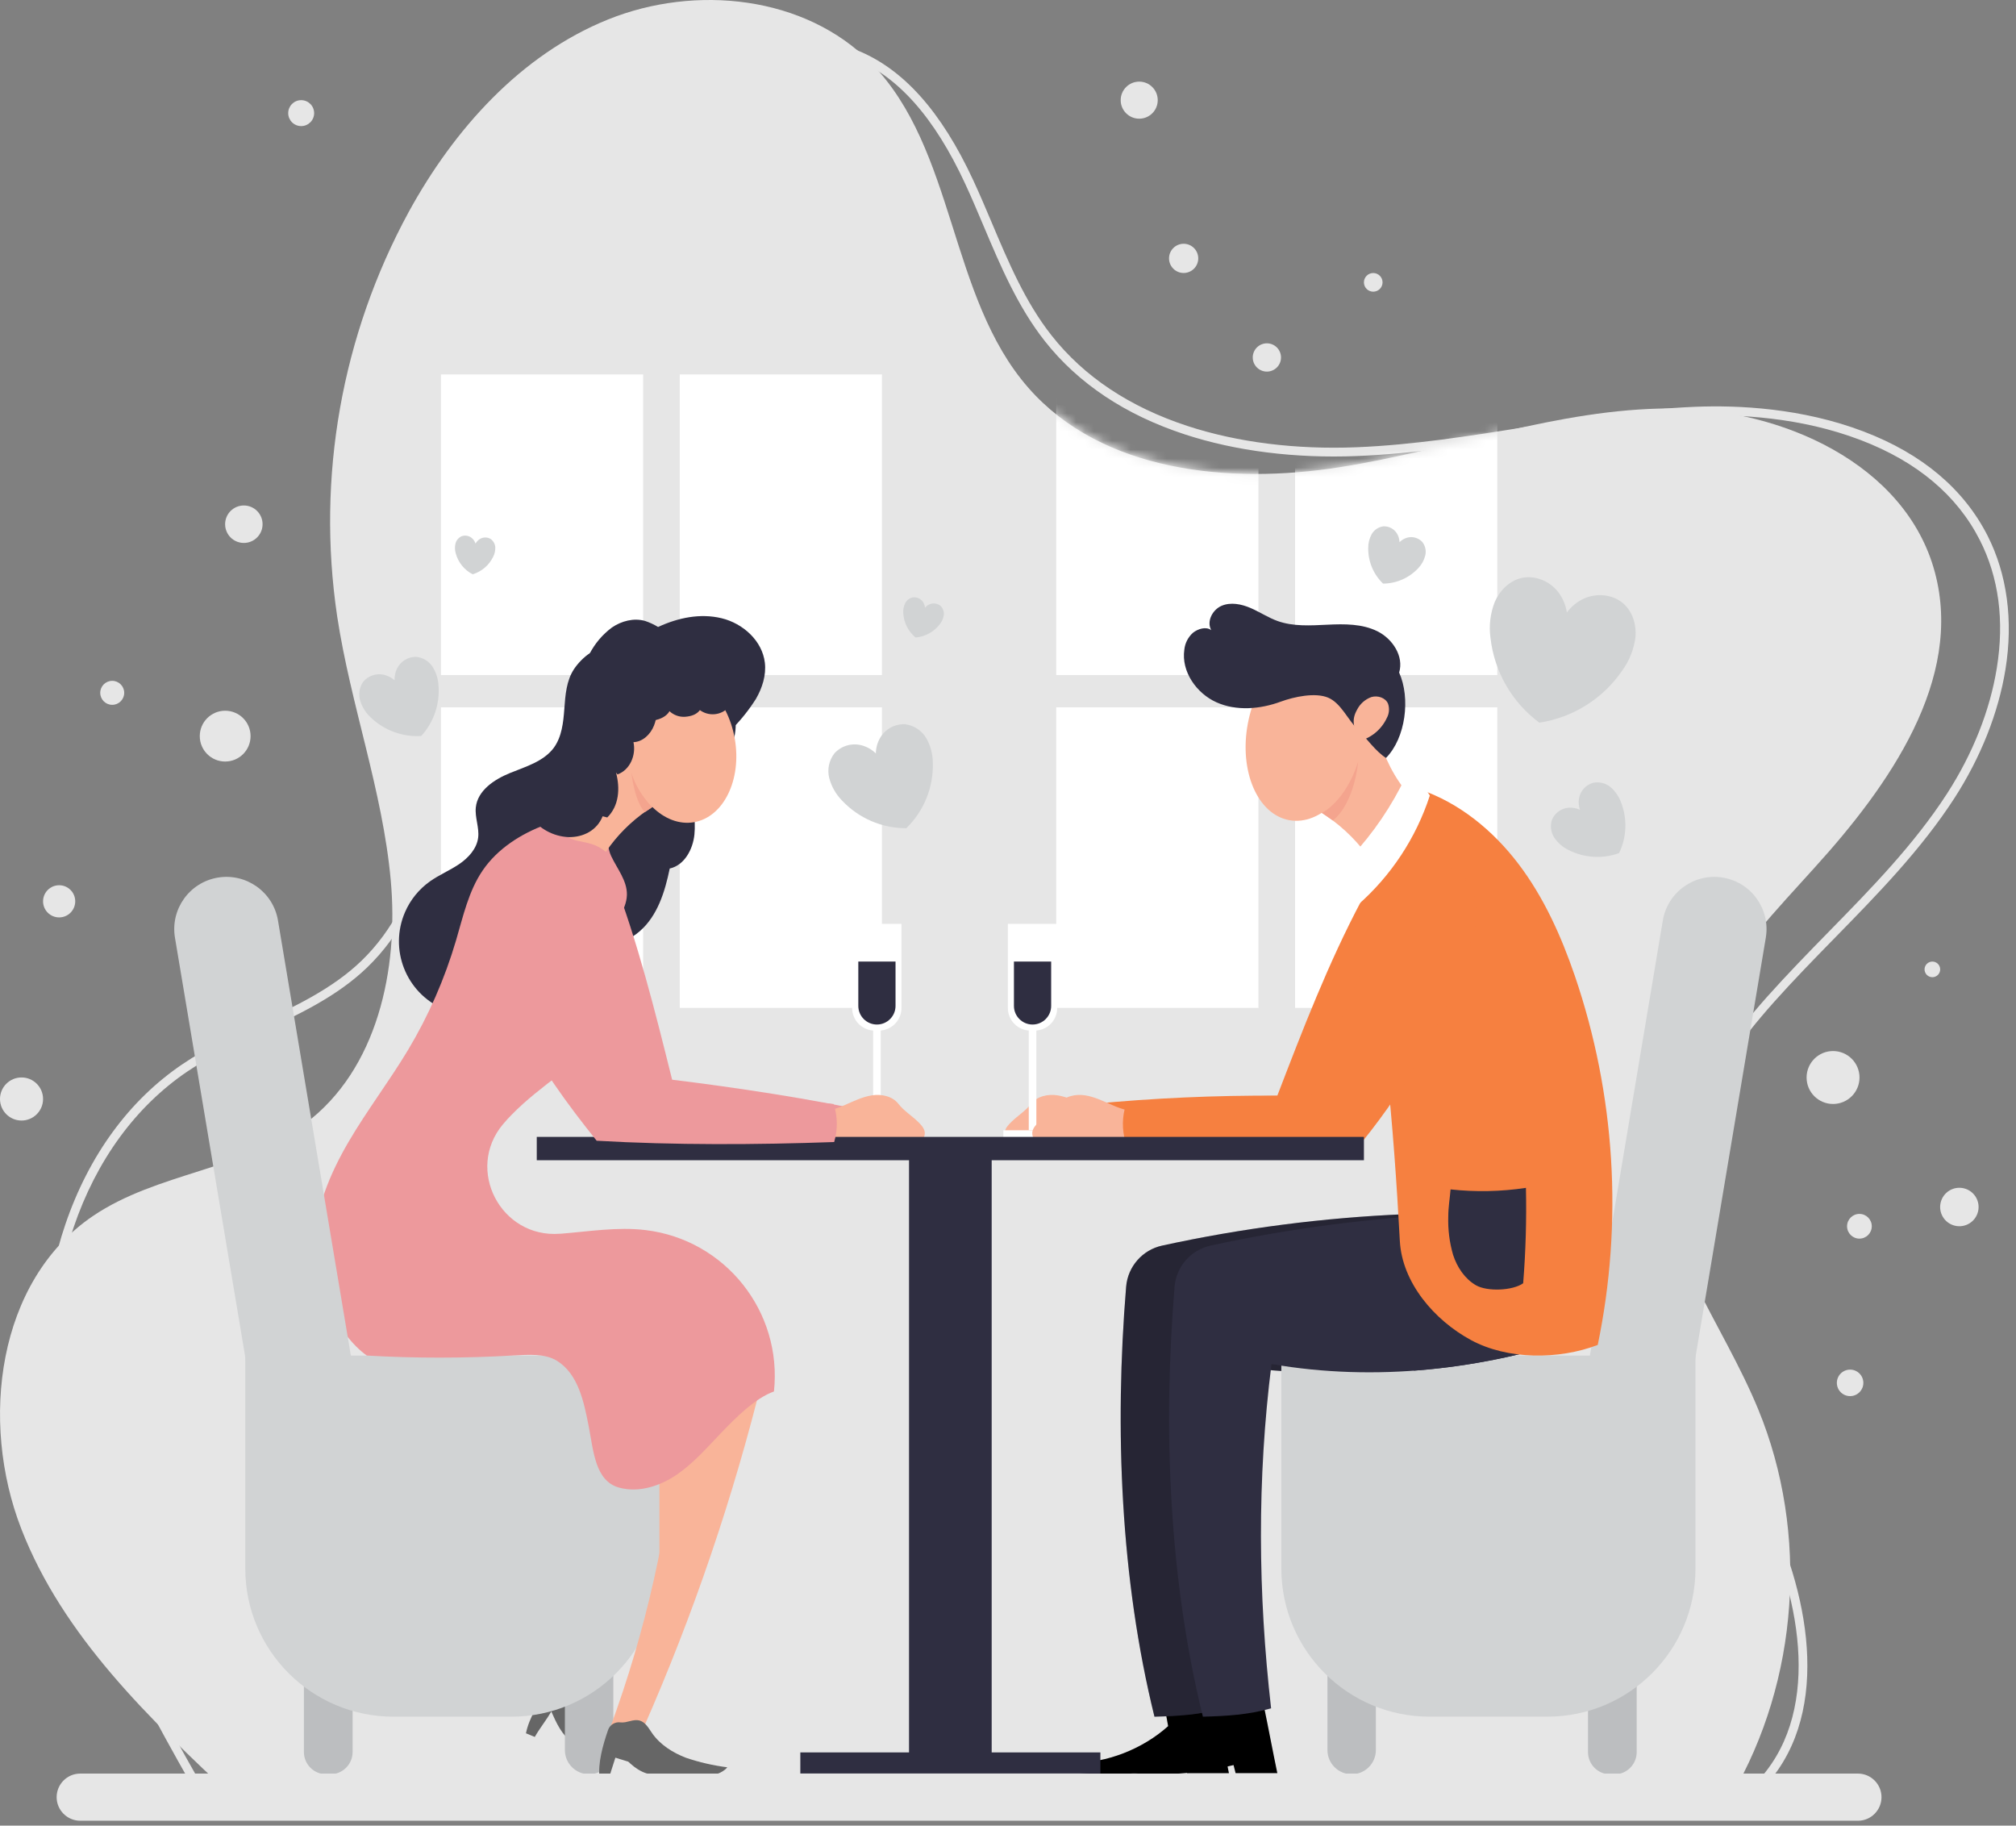 <svg width="222" height="201" viewBox="0 0 222 201" fill="none" xmlns="http://www.w3.org/2000/svg">
<rect x="0" y="0" width="222" height="201" fill="#808080" stroke="none"/>
<path d="M22.208 198.501C15.263 186.247 7.39 172.332 5.242 157.315C4.158 149.714 4.847 141.731 7.187 134.835C9.77 127.228 14.233 121.11 20.131 117.14C22.741 115.378 25.645 114.012 28.461 112.691C32.462 110.813 36.6 108.871 39.796 105.792C46.925 98.908 47.917 88.293 48.879 78.027C48.974 77.004 49.072 75.944 49.185 74.918C50.815 58.589 55.068 42.634 61.786 27.663C64.515 21.576 68.084 14.704 73.865 9.873C80.035 4.717 88.074 3.01 94.348 5.52C99.458 7.566 103.652 12.259 107.172 19.842C107.889 21.392 108.569 22.994 109.225 24.547C111.038 28.836 112.901 33.275 115.811 36.951C119.374 41.473 124.411 44.822 130.783 46.908C136.27 48.703 142.703 49.512 149.391 49.242C155.628 48.991 161.918 47.989 167.999 47.021C174.08 46.053 180.415 45.042 186.686 44.788C191.395 44.598 198.441 44.917 205.251 47.521C211.669 49.971 216.253 53.838 218.878 58.997C221.022 63.23 221.709 68.31 220.842 73.686C220.067 78.475 218.121 83.382 215.217 87.88C211.541 93.559 206.74 98.467 202.093 103.216C199.832 105.526 197.498 107.915 195.322 110.357C191.551 114.597 188.736 118.604 186.714 122.611C184.3 127.387 183.102 132.108 183.151 136.633C183.24 144.77 187.265 152.257 191.162 159.472C192.363 161.699 193.613 164.003 194.713 166.291C199.443 176.067 201.713 189.301 193.904 197.126L193.221 196.442C200.671 188.977 198.429 176.189 193.834 166.726C192.737 164.456 191.499 162.161 190.301 159.943C186.352 152.612 182.266 145.03 182.174 136.66C182.125 131.976 183.356 127.108 185.85 122.194C187.912 118.117 190.773 114.042 194.599 109.741C196.79 107.29 199.133 104.882 201.404 102.563C206.017 97.852 210.787 92.977 214.405 87.377C217.239 82.993 219.135 78.214 219.886 73.558C220.734 68.31 220.103 63.568 218.017 59.465C215.505 54.527 211.094 50.82 204.905 48.455C198.251 45.909 191.346 45.597 186.726 45.784C180.495 46.035 174.212 47.037 168.137 48.005C162.062 48.973 155.723 49.956 149.431 50.21C142.626 50.486 136.077 49.662 130.483 47.83C123.927 45.686 118.734 42.224 115.052 37.552C112.077 33.775 110.174 29.28 108.333 24.927C107.681 23.395 107.007 21.784 106.293 20.249C102.886 12.896 98.861 8.372 93.99 6.42C88.04 4.04 80.385 5.688 74.484 10.617C68.856 15.323 65.352 22.075 62.665 28.061C55.986 42.941 51.753 58.797 50.129 75.025C50.025 76.051 49.927 77.108 49.823 78.129C48.845 88.572 47.834 99.368 40.448 106.5C37.149 109.689 32.937 111.668 28.862 113.58C26.083 114.885 23.21 116.233 20.661 117.954C14.954 121.805 10.606 127.758 8.1 135.156C5.806 141.911 5.132 149.736 6.198 157.189C8.318 172.029 16.142 185.846 23.047 198.038L22.208 198.501Z" fill="#E6E6E6"/>
<path d="M25.77 197.956C16.497 189.268 6.936 180.163 2.341 168.316C-2.255 156.469 -0.303 141.05 10.205 133.903C17.278 129.093 26.772 128.818 33.622 123.692C41.548 117.764 43.925 106.748 43.027 96.893C42.13 87.037 38.604 77.608 37.124 67.823C34.854 52.533 37.62 36.918 45.007 23.337C49.991 14.235 57.34 6.022 66.963 2.143C76.585 -1.735 88.659 -0.473 95.926 6.935C105.285 16.478 104.439 32.65 113.25 42.705C121.368 51.969 135.369 53.35 147.537 51.439C159.705 49.527 171.534 45.005 183.855 44.969C196.177 44.932 209.877 51.096 213.066 63.007C216.237 74.829 208.036 86.486 199.804 95.545C191.572 104.604 182.204 114.6 182.486 126.836C182.719 137.074 189.734 145.719 193.625 155.195C199.213 168.803 198.085 184.988 190.666 197.692L25.77 197.956Z" fill="#E6E6E6"/>
<mask id="mask0_1_4471" style="mask-type:luminance" maskUnits="userSpaceOnUse" x="0" y="0" width="214" height="198">
<path d="M25.77 197.956C16.497 189.268 6.936 180.163 2.341 168.316C-2.255 156.469 -0.303 141.05 10.205 133.903C17.278 129.093 26.772 128.818 33.622 123.692C41.548 117.764 43.925 106.748 43.027 96.893C42.13 87.037 38.604 77.608 37.124 67.823C34.854 52.533 37.62 36.918 45.007 23.337C49.991 14.235 57.34 6.022 66.963 2.143C76.585 -1.735 88.659 -0.473 95.926 6.935C105.285 16.478 104.439 32.65 113.25 42.705C121.368 51.969 135.369 53.35 147.537 51.439C159.705 49.527 171.534 45.005 183.855 44.969C196.177 44.932 209.877 51.096 213.066 63.007C216.237 74.829 208.036 86.486 199.804 95.545C191.572 104.604 182.204 114.6 182.486 126.836C182.719 137.074 189.734 145.719 193.625 155.195C199.213 168.803 198.085 184.988 190.666 197.692L25.77 197.956Z" fill="white"/>
</mask>
<g mask="url(#mask0_1_4471)">
<path d="M70.823 77.874H48.557V110.97H70.823V77.874Z" fill="white"/>
<path d="M97.12 77.874H74.855V110.97H97.12V77.874Z" fill="white"/>
<path d="M70.823 41.225H48.557V74.32H70.823V41.225Z" fill="white"/>
<path d="M97.12 41.225H74.855V74.32H97.12V41.225Z" fill="white"/>
<path d="M138.579 77.874H116.313V110.97H138.579V77.874Z" fill="white"/>
<path d="M164.88 77.874H142.614V110.97H164.88V77.874Z" fill="white"/>
<path d="M138.579 41.225H116.313V74.32H138.579V41.225Z" fill="white"/>
<path d="M164.88 41.225H142.614V74.32H164.88V41.225Z" fill="white"/>
</g>
<path d="M128.258 187.953L128.635 190.049C125.854 192.552 121.825 194.163 118.084 194.083C117.855 194.114 117.916 194.763 118.069 194.935C118.247 195.088 118.473 195.171 118.709 195.168C122.661 195.572 126.653 195.287 130.507 194.335C130.605 194.699 130.633 194.861 130.731 195.226H135.326C134.814 192.775 134.358 190.306 133.846 187.852C131.705 187.181 130.381 187.23 128.258 187.953Z" fill="black"/>
<path opacity="0.2" d="M128.258 187.953L128.635 190.049C125.854 192.552 121.825 194.163 118.084 194.083C117.855 194.114 117.916 194.763 118.069 194.935C118.247 195.088 118.473 195.171 118.709 195.168C122.661 195.572 126.653 195.287 130.507 194.335C130.605 194.699 130.633 194.861 130.731 195.226H135.326C134.814 192.775 134.358 190.306 133.846 187.852C131.705 187.181 130.381 187.23 128.258 187.953Z" fill="black"/>
<path d="M154.73 133.683C145.727 134.063 136.775 135.221 127.97 137.141C125.798 137.616 124.193 139.451 124.009 141.666C122.719 157.324 123.396 173.876 127.128 189.007C129.769 188.937 132.097 188.805 134.64 188.088C133.191 175.426 133.108 162.829 134.682 150.183C146.159 152.162 157.904 150.811 168.942 147.098C168.329 143.232 166.926 139.415 164.022 136.792C161.118 134.17 158.639 133.517 154.73 133.683Z" fill="#2F2E41"/>
<path opacity="0.2" d="M154.73 133.683C145.727 134.063 136.775 135.221 127.97 137.141C125.798 137.616 124.193 139.451 124.009 141.666C122.719 157.324 123.396 173.876 127.128 189.007C129.769 188.937 132.097 188.805 134.64 188.088C133.191 175.426 133.108 162.829 134.682 150.183C146.159 152.162 157.904 150.811 168.942 147.098C168.329 143.232 166.926 139.415 164.022 136.792C161.118 134.17 158.639 133.517 154.73 133.683Z" fill="black"/>
<path d="M121.173 192.941H88.132V195.26H121.173V192.941Z" fill="#2F2E41"/>
<path d="M109.203 126.459H100.101V194.102H109.203V126.459Z" fill="#2F2E41"/>
<path d="M81.803 150.388C76.993 163.182 71.077 175.534 64.123 187.301C62.993 187.04 61.586 187.117 60.447 186.857C65.609 176.762 69.42 166.031 71.782 154.941C74.355 152.732 78.522 151.237 81.803 150.388Z" fill="#F9B499"/>
<path d="M60.358 186.02C60.71 185.542 61.347 185.377 61.89 185.619C62.052 185.686 62.221 185.732 62.395 185.75C62.931 185.812 63.517 185.75 63.976 186.029C64.543 186.382 64.69 187.12 64.895 187.754C65.382 189.237 66.454 190.468 67.695 191.412C68.97 192.313 70.33 193.085 71.757 193.713C71.065 194.203 69.879 194.178 69.071 193.924L65.088 192.699C64.356 192.512 63.657 192.215 63.014 191.819C61.874 191.035 61.265 189.699 60.707 188.431C60.193 189.35 59.405 190.315 58.891 191.237C58.603 191.118 58.204 190.958 57.919 190.836C58.241 189.191 59.301 187.5 60.358 186.02Z" fill="#666666"/>
<path d="M148.842 195.346C147.372 195.346 146.177 194.151 146.177 192.68V182.368H151.51V192.68C151.51 194.154 150.316 195.346 148.842 195.346Z" fill="#BCBEC0"/>
<path d="M174.892 182.368H180.231V192.907C180.231 194.261 179.135 195.358 177.78 195.358H177.321C175.967 195.358 174.87 194.261 174.87 192.907V182.368H174.892Z" fill="#BCBEC0"/>
<path d="M141.101 149.249H186.704V172.691C186.704 181.701 179.401 189.004 170.391 189.004H157.414C148.404 189.004 141.101 181.701 141.101 172.691V149.249Z" fill="#D1D3D4"/>
<path d="M174.205 154.472L185.54 156.371L194.449 103.243C194.973 100.112 192.859 97.147 189.728 96.623C186.597 96.102 183.635 98.213 183.108 101.344L174.205 154.472Z" fill="#D1D3D4"/>
<path d="M64.873 195.346C66.344 195.346 67.536 194.151 67.539 192.68V182.368H62.205V192.68C62.205 194.154 63.4 195.346 64.873 195.346Z" fill="#BCBEC0"/>
<path d="M36.377 195.346H35.917C34.563 195.346 33.466 194.249 33.466 192.895V182.356H38.828V192.895C38.828 194.249 37.731 195.346 36.377 195.346Z" fill="#BCBEC0"/>
<path d="M56.302 189.007H43.325C34.315 189.007 27.011 181.704 27.011 172.694V149.251H72.615V172.694C72.615 181.704 65.312 189.007 56.302 189.007Z" fill="#D1D3D4"/>
<path d="M78.828 80.463C77.229 82.246 76.325 84.543 76.276 86.939C76.251 88.59 76.635 90.239 76.469 91.881C76.304 93.523 75.36 95.272 73.749 95.624C73.225 98.176 72.407 100.832 70.44 102.536C68.473 104.239 65.403 104.864 63.207 103.455C59.224 100.924 57.059 96.353 57.984 91.734C58.909 87.114 62.413 83.303 66.583 81.106C70.229 79.185 75.078 78.701 78.828 80.463Z" fill="#2F2E41"/>
<path d="M62.101 91.939C63.238 91.47 64.859 92.288 65.606 93.082C66.498 94.001 67.003 95.226 67.46 96.451C70.241 103.73 72.131 111.316 74.015 118.877C80.777 119.701 89.756 121.039 96.401 122.553C96.683 123.953 96.526 125.408 95.95 126.716C87.4 125.987 78.454 124.918 70.008 123.383C64.604 114.652 59.571 104.594 60.937 94.019C61.02 93.385 61.149 92.705 61.617 92.267C61.755 92.129 61.921 92.016 62.101 91.939Z" fill="#ED999C"/>
<path d="M84.036 151.488C80.779 164.765 76.371 177.73 70.863 190.242C69.711 190.116 68.323 190.361 67.186 190.242C71.102 179.605 73.605 168.5 74.625 157.21C76.929 154.701 80.874 152.725 84.036 151.488Z" fill="#F9B499"/>
<path d="M48.805 111.083C44.7 109.297 42.819 104.521 44.605 100.416C45.193 99.061 46.143 97.894 47.347 97.04C48.361 96.32 49.525 95.842 50.551 95.146C51.578 94.451 52.506 93.443 52.656 92.211C52.788 91.106 52.279 90.003 52.396 88.897C52.589 87.031 54.43 85.812 56.167 85.107C57.904 84.402 59.843 83.845 60.971 82.35C61.871 81.124 62.034 79.544 62.144 78.036C62.254 76.529 62.371 74.945 63.201 73.683C64.031 72.421 65.924 70.776 67.183 71.615C67.695 70.785 68.565 70.237 69.536 70.129C70.492 70.028 71.825 70.163 72.48 70.868C73.565 70.362 74.821 70.362 75.905 70.868C76.971 71.376 77.535 72.207 77.814 73.355C79.3 72.494 81.202 73.003 82.063 74.489C82.924 75.975 82.415 77.877 80.93 78.738C81.319 81.045 80.396 83.376 78.534 84.791C75.976 86.63 72.689 87.181 69.827 88.486C67.242 89.666 65.406 92.07 64.169 94.629C62.931 97.187 62.187 99.95 61.105 102.594C60.024 105.238 58.575 107.802 56.274 109.477C53.973 111.153 51.418 112.216 48.805 111.083Z" fill="#2F2E41"/>
<path d="M40.396 149.248C37.106 146.917 34.477 141.148 34.6 137.117C34.722 133.085 36.334 129.231 38.368 125.745C40.402 122.259 42.868 119.048 44.942 115.586C47.203 111.809 48.974 107.759 50.218 103.537C50.999 100.893 51.596 98.121 53.147 95.842C54.788 93.434 57.374 91.795 60.107 90.787C62.84 89.779 65.75 89.347 68.633 88.921C68.535 89.019 68.13 89.454 68.02 89.549C66.92 90.652 66.635 92.833 67.297 94.243C67.959 95.652 69.071 96.963 69.034 98.531C68.994 100.256 67.533 101.665 67.322 103.381C67.015 105.752 69.16 107.897 68.948 110.277C68.817 111.729 67.824 112.952 66.788 113.981C63.569 117.185 59.531 119.48 56.351 122.724C56.017 123.061 55.695 123.417 55.386 123.784C51.201 128.778 55.156 136.345 61.654 135.833H61.746C64.858 135.588 67.983 135.061 71.084 135.432C79.864 136.489 86.165 144.405 85.228 153.2C83.114 153.96 80.982 156.129 79.425 157.747C77.869 159.364 76.408 161.064 74.561 162.336C72.713 163.607 70.367 164.379 68.201 163.794C65.532 163.077 65.361 159.778 64.831 157.054C64.301 154.331 63.676 151.279 61.332 149.824C59.984 148.988 58.143 149.163 56.559 149.236C51.177 149.552 45.779 149.555 40.396 149.248Z" fill="#ED999C"/>
<path d="M64.91 72.007C65.502 70.859 66.344 69.863 67.38 69.091C68.44 68.365 69.806 68.01 71.041 68.368C71.54 68.536 72.018 68.757 72.468 69.03C74.668 68.013 77.106 67.498 79.462 68.068C81.818 68.638 83.947 70.552 84.226 72.969C84.385 74.351 83.941 75.745 83.24 76.952C82.501 78.122 81.638 79.21 80.666 80.196C80.13 80.781 79.885 81.247 79.107 81.403C78.32 81.526 77.517 81.51 76.733 81.36C74.074 80.959 71.421 80.117 69.297 78.462C67.174 76.808 63.596 74.354 64.91 72.007Z" fill="#2F2E41"/>
<path d="M122.618 122.32C121.552 122.47 120.474 122.112 119.493 121.686C118.513 121.26 117.53 120.767 116.463 120.598C115.397 120.43 114.196 120.693 113.535 121.542C112.94 122.305 112.092 122.825 111.39 123.503C111.053 123.833 110.692 124.204 110.64 124.676C110.618 125.135 110.827 125.577 111.191 125.858C111.553 126.131 111.957 126.342 112.386 126.486C113.985 127.099 115.891 126.833 117.609 126.839C118.957 126.839 120.403 126.817 121.503 126.036C122.493 125.334 122.814 123.509 122.618 122.32Z" fill="#F9B499"/>
<path d="M110.996 101.718H116.418V110.985C116.418 112.354 115.306 113.466 113.937 113.466H113.468C112.098 113.466 110.986 112.354 110.986 110.985V101.718H110.996Z" fill="white"/>
<path d="M114.123 110.522H113.287V124.443H114.123V110.522Z" fill="white"/>
<path d="M116.865 124.443H110.49V125.368H116.865V124.443Z" fill="white"/>
<path d="M111.654 105.869V110.752C111.654 111.882 112.573 112.801 113.703 112.801C114.834 112.801 115.753 111.882 115.753 110.752V105.869H111.654Z" fill="#2F2E41"/>
<path d="M93.84 101.718H99.268V110.985C99.268 112.354 98.156 113.466 96.787 113.466H96.318C94.948 113.466 93.836 112.354 93.836 110.985V101.718H93.84Z" fill="white"/>
<path d="M96.986 110.522H96.149V124.443H96.986V110.522Z" fill="white"/>
<path d="M99.724 124.443H93.349V125.368H99.724V124.443Z" fill="white"/>
<path d="M94.516 105.869V110.752C94.516 111.882 95.435 112.801 96.566 112.801C97.696 112.801 98.615 111.882 98.615 110.752V105.869H94.516Z" fill="#2F2E41"/>
<path d="M155.756 95.407C154.589 94.862 153.155 95.269 152.157 96.081C151.158 96.893 150.515 98.051 149.902 99.187C146.253 106.074 143.45 113.368 140.659 120.632C133.831 120.592 127.005 120.899 120.21 121.551C119.76 122.908 119.738 124.37 120.149 125.739C128.727 126.045 137.737 126.088 146.302 125.595C151.204 119.508 155.545 112.085 157.916 104.646C158.44 102.995 158.903 101.277 158.783 99.549C158.664 97.821 157.331 96.139 155.756 95.407Z" fill="#F68040"/>
<path d="M125.651 122.32C124.585 122.47 123.507 122.112 122.527 121.686C121.546 121.26 120.563 120.767 119.497 120.598C118.431 120.43 117.23 120.693 116.568 121.542C115.974 122.305 115.122 122.825 114.423 123.503C114.083 123.833 113.725 124.204 113.673 124.676C113.651 125.135 113.86 125.577 114.224 125.858C114.586 126.131 114.99 126.342 115.419 126.486C117.018 127.099 118.924 126.833 120.627 126.839C121.978 126.839 123.424 126.817 124.521 126.036C125.526 125.334 125.847 123.509 125.651 122.32Z" fill="#F9B499"/>
<path d="M89.857 122.32C90.923 122.47 92.001 122.112 92.981 121.686C93.962 121.26 94.945 120.767 96.011 120.598C97.077 120.43 98.281 120.693 98.94 121.542C99.534 122.305 100.386 122.825 101.084 123.503C101.425 123.833 101.783 124.204 101.835 124.676C101.856 125.135 101.648 125.577 101.284 125.858C100.922 126.131 100.518 126.342 100.089 126.486C98.49 127.099 96.584 126.833 94.881 126.839C93.533 126.839 92.084 126.817 90.987 126.036C89.97 125.334 89.648 123.509 89.857 122.32Z" fill="#F9B499"/>
<path d="M133.592 187.953L133.969 190.049C131.187 192.552 127.158 194.163 123.418 194.083C123.185 194.114 123.246 194.763 123.402 194.935C123.58 195.088 123.807 195.171 124.043 195.168C127.992 195.569 131.983 195.287 135.837 194.335C135.938 194.699 135.963 194.861 136.064 195.226H140.659C140.148 192.775 139.691 190.306 139.18 187.852C137.035 187.181 135.712 187.23 133.592 187.953Z" fill="black"/>
<path d="M160.061 133.683C151.06 134.063 142.105 135.221 133.304 137.141C131.132 137.616 129.523 139.451 129.343 141.666C128.053 157.324 128.73 173.876 132.461 189.007C135.102 188.937 137.43 188.805 139.973 188.088C138.524 175.426 138.426 162.829 140.016 150.183C151.492 152.162 163.238 150.811 174.276 147.098C173.663 143.232 172.26 139.415 169.355 136.792C166.451 134.17 163.973 133.517 160.061 133.683Z" fill="#2F2E41"/>
<path d="M170.97 138.566C170.489 137.926 169.947 137.331 169.356 136.792C166.451 134.17 163.973 133.517 160.061 133.683C157.543 133.79 155.024 133.958 152.509 134.188C151.703 139.96 152.825 145.839 155.698 150.909C161.142 150.495 166.528 149.488 171.751 147.901C172.431 144.849 172.009 141.584 170.97 138.566Z" fill="#2F2E41"/>
<path d="M175.942 148.078C178.748 134.547 177.878 120.509 173.415 107.428C171.917 103.063 170.002 98.789 167.208 95.113C164.414 91.436 160.686 88.373 156.311 86.902C154.85 91.053 152.849 95.226 149.877 98.47C152.328 110.902 153.474 123.968 154.148 136.621C154.393 141.216 157.941 145.352 161.978 147.539C166.016 149.726 171.653 149.717 175.942 148.078Z" fill="#F68040"/>
<path d="M139.826 87.083C144.376 88.152 148.358 90.894 150.984 94.763C153.1 92.879 154.88 90.94 155.901 88.293C154.038 86.455 152.862 84.311 151.985 81.838C151.422 80.258 148.857 80.215 147.271 80.76C145.684 81.305 144.425 82.519 143.288 83.738C142.151 84.957 141.306 86.296 139.826 87.083Z" fill="#F9B499"/>
<path d="M77.124 86.636C72.875 87.632 69.159 90.19 66.708 93.798C64.732 92.04 62.505 93.342 61.552 90.876C63.292 89.163 66.527 83.502 67.342 81.204C67.869 79.731 68.69 80.23 70.17 80.739C71.65 81.247 72.823 82.377 73.895 83.514C74.968 84.651 75.743 85.901 77.124 86.636Z" fill="#F9B499"/>
<path d="M154.822 85.457C153.272 88.722 151.232 91.728 148.766 94.371C148.995 96.112 149.256 97.928 149.486 99.668C153.18 96.433 155.931 92.261 157.451 87.592C156.948 86.682 155.852 85.613 154.822 85.457Z" fill="white"/>
<path d="M136.459 76.183C139.124 77.574 142.298 77.586 144.973 76.21C145.968 76.998 147.255 77.326 148.508 77.108C148.554 78.269 148.964 79.443 149.289 80.558C149.491 80.515 149.703 80.512 149.902 80.469C149.804 78.827 150.622 77.099 151.673 75.828C151.648 74.565 150.968 73.404 149.877 72.764C148.79 72.124 147.512 71.897 146.256 71.756C144.292 71.542 142.252 71.523 140.405 72.222C138.558 72.92 136.824 74.241 136.459 76.183Z" fill="#1A2E35"/>
<path d="M159.549 95.407C158.382 94.862 156.945 95.269 155.946 96.081C154.947 96.893 154.301 98.051 153.698 99.187C150.049 106.074 147.246 113.368 144.455 120.632C137.629 120.592 130.804 120.899 124.009 121.551C123.555 122.908 123.534 124.37 123.944 125.739C132.522 126.045 141.532 126.088 150.098 125.595C155 119.508 159.341 112.085 161.712 104.646C162.236 102.995 162.701 101.277 162.582 99.549C162.462 97.821 161.121 96.139 159.549 95.407Z" fill="#F68040"/>
<path d="M150.194 125.172H59.108V127.742H150.194V125.172Z" fill="#2F2E41"/>
<path d="M54.013 95.373C55.083 94.76 56.771 95.373 57.631 96.081C58.63 96.896 59.28 98.051 59.88 99.187C63.529 106.074 66.332 113.368 69.126 120.632C75.936 120.632 85.013 120.859 91.796 121.551C92.246 122.908 92.268 124.369 91.857 125.739C83.279 126.045 74.273 126.088 65.704 125.595C59.27 117.59 53.048 108.225 53.116 97.56C53.116 96.92 53.165 96.228 53.575 95.741C53.698 95.591 53.845 95.468 54.013 95.373Z" fill="#ED999C"/>
<path d="M66.966 190.456C67.165 189.899 67.726 189.556 68.314 189.635C68.489 189.654 68.666 189.647 68.838 189.617C69.371 189.522 69.91 189.289 70.434 189.433C71.077 189.611 71.43 190.276 71.809 190.824C72.701 192.104 74.079 192.968 75.538 193.532C77.014 194.031 78.54 194.384 80.087 194.58C79.563 195.248 78.417 195.56 77.569 195.548L73.415 195.499C72.661 195.526 71.907 195.441 71.178 195.245C69.861 194.816 68.896 193.713 68.001 192.653C67.772 193.682 67.291 194.831 67.058 195.86C66.751 195.827 66.323 195.79 66.013 195.756C65.838 194.096 66.372 192.172 66.966 190.456Z" fill="#666666"/>
<path d="M39.511 154.472L28.175 156.371L19.267 103.243C18.743 100.112 20.857 97.147 23.991 96.623C27.122 96.102 30.084 98.213 30.611 101.344L39.511 154.472Z" fill="#D1D3D4"/>
<path d="M167.729 141.289C168.011 137.794 168.112 134.289 168.035 130.784C165.287 131.198 162.499 131.256 159.736 130.953C159.647 132.007 159.485 132.877 159.482 133.934C159.436 135.361 159.613 136.786 160.012 138.158C160.453 139.516 161.292 140.787 162.524 141.504C163.755 142.221 166.558 142.116 167.729 141.289Z" fill="#2F2E41"/>
<path d="M204.601 200.465H8.841C7.408 200.465 6.243 199.307 6.237 197.873C6.237 196.436 7.401 195.272 8.838 195.272H204.598C206.032 195.278 207.19 196.439 207.19 197.873C207.184 199.301 206.029 200.459 204.601 200.465Z" fill="#E6E6E6"/>
<path d="M24.796 83.845C26.341 83.845 27.593 82.593 27.593 81.048C27.593 79.503 26.341 78.251 24.796 78.251C23.251 78.251 21.999 79.503 21.999 81.048C21.999 82.593 23.251 83.845 24.796 83.845Z" fill="#E6E6E6"/>
<path d="M26.852 59.778C27.991 59.778 28.914 58.855 28.914 57.716C28.914 56.577 27.991 55.654 26.852 55.654C25.713 55.654 24.79 56.577 24.79 57.716C24.79 58.855 25.713 59.778 26.852 59.778Z" fill="#E6E6E6"/>
<path d="M6.513 101.007C7.491 101.007 8.284 100.214 8.284 99.236C8.284 98.258 7.491 97.465 6.513 97.465C5.535 97.465 4.742 98.258 4.742 99.236C4.742 100.214 5.535 101.007 6.513 101.007Z" fill="#E6E6E6"/>
<path d="M12.358 77.602C13.087 77.602 13.678 77.01 13.678 76.281C13.678 75.552 13.087 74.961 12.358 74.961C11.629 74.961 11.038 75.552 11.038 76.281C11.038 77.01 11.629 77.602 12.358 77.602Z" fill="#E6E6E6"/>
<path d="M130.341 30.055C131.23 30.055 131.95 29.335 131.95 28.447C131.95 27.559 131.23 26.839 130.341 26.839C129.453 26.839 128.733 27.559 128.733 28.447C128.733 29.335 129.453 30.055 130.341 30.055Z" fill="#E6E6E6"/>
<path d="M151.219 32.114C151.786 32.114 152.245 31.655 152.245 31.088C152.245 30.521 151.786 30.061 151.219 30.061C150.652 30.061 150.193 30.521 150.193 31.088C150.193 31.655 150.652 32.114 151.219 32.114Z" fill="#E6E6E6"/>
<path d="M125.449 13.068C126.576 13.068 127.489 12.155 127.489 11.028C127.489 9.901 126.576 8.987 125.449 8.987C124.322 8.987 123.409 9.901 123.409 11.028C123.409 12.155 124.322 13.068 125.449 13.068Z" fill="#E6E6E6"/>
<path d="M139.507 40.913C140.367 40.913 141.064 40.216 141.064 39.356C141.064 38.497 140.367 37.8 139.507 37.8C138.648 37.8 137.951 38.497 137.951 39.356C137.951 40.216 138.648 40.913 139.507 40.913Z" fill="#E6E6E6"/>
<path d="M204.758 136.373C205.509 136.373 206.118 135.764 206.118 135.012C206.118 134.261 205.509 133.652 204.758 133.652C204.006 133.652 203.397 134.261 203.397 135.012C203.397 135.764 204.006 136.373 204.758 136.373Z" fill="#E6E6E6"/>
<path d="M213.651 106.73C213.651 106.255 213.265 105.869 212.791 105.869C212.316 105.869 211.93 106.255 211.93 106.73C211.93 107.204 212.316 107.59 212.791 107.59C213.265 107.59 213.651 107.204 213.651 106.73Z" fill="#E6E6E6"/>
<path d="M201.853 121.548C203.462 121.548 204.767 120.243 204.767 118.634C204.767 117.025 203.462 115.721 201.853 115.721C200.244 115.721 198.94 117.025 198.94 118.634C198.94 120.243 200.244 121.548 201.853 121.548Z" fill="#E6E6E6"/>
<path d="M203.732 153.712C204.537 153.712 205.19 153.059 205.19 152.254C205.19 151.449 204.537 150.796 203.732 150.796C202.926 150.796 202.273 151.449 202.273 152.254C202.273 153.059 202.926 153.712 203.732 153.712Z" fill="#E6E6E6"/>
<path d="M217.823 133.378C218.092 132.24 217.387 131.1 216.249 130.832C215.111 130.563 213.971 131.268 213.703 132.406C213.434 133.544 214.139 134.684 215.277 134.952C216.414 135.221 217.555 134.516 217.823 133.378Z" fill="#E6E6E6"/>
<path d="M2.371 123.371C3.681 123.371 4.742 122.309 4.742 121C4.742 119.69 3.681 118.628 2.371 118.628C1.062 118.628 0 119.69 0 121C0 122.309 1.062 123.371 2.371 123.371Z" fill="#E6E6E6"/>
<path d="M33.166 13.883C33.954 13.883 34.593 13.244 34.593 12.455C34.593 11.667 33.954 11.028 33.166 11.028C32.377 11.028 31.738 11.667 31.738 12.455C31.738 13.244 32.377 13.883 33.166 13.883Z" fill="#E6E6E6"/>
<path d="M180.099 70.123C180.207 68.785 179.793 67.366 178.782 66.466C177.63 65.433 175.841 65.265 174.432 65.899C173.684 66.242 173.035 66.769 172.542 67.431C172.416 66.616 172.088 65.844 171.589 65.185C170.639 63.96 168.982 63.279 167.481 63.653C166.179 63.978 165.137 65.035 164.604 66.269C164.111 67.525 163.945 68.886 164.129 70.225C164.549 73.95 166.497 77.335 169.509 79.565C173.219 79.002 176.53 76.921 178.644 73.821C179.435 72.731 179.934 71.459 180.099 70.123Z" fill="#D1D3D4"/>
<path d="M102.001 81.272C101.505 80.432 100.65 79.865 99.682 79.74C98.539 79.681 97.464 80.276 96.9 81.272C96.609 81.786 96.456 82.362 96.447 82.953C96.027 82.54 95.506 82.237 94.939 82.074C93.843 81.762 92.66 82.096 91.891 82.938C91.291 83.707 91.076 84.709 91.312 85.656C91.557 86.584 92.035 87.432 92.706 88.122C94.544 90.085 97.115 91.197 99.804 91.185C101.734 89.304 102.794 86.703 102.724 84.007C102.724 83.048 102.473 82.105 102.001 81.272Z" fill="#D1D3D4"/>
<path d="M47.613 73.383C47.197 72.764 46.52 72.369 45.775 72.317C44.905 72.323 44.112 72.819 43.723 73.6C43.523 74.005 43.432 74.452 43.45 74.903C43.113 74.599 42.706 74.391 42.264 74.29C41.413 74.1 40.53 74.406 39.979 75.083C39.562 75.699 39.449 76.471 39.673 77.179C39.896 77.88 40.298 78.511 40.84 79.008C42.326 80.423 44.335 81.158 46.385 81.033C47.77 79.516 48.459 77.491 48.287 75.445C48.244 74.71 48.012 74.002 47.613 73.383Z" fill="#D1D3D4"/>
<path d="M54.541 60.256C54.516 59.888 54.326 59.551 54.026 59.337C53.649 59.116 53.184 59.125 52.816 59.361C52.629 59.487 52.473 59.652 52.365 59.851C52.298 59.637 52.176 59.444 52.013 59.288C51.698 58.987 51.238 58.892 50.828 59.043C50.488 59.196 50.239 59.499 50.154 59.861C50.071 60.219 50.083 60.59 50.19 60.942C50.463 61.931 51.137 62.762 52.05 63.23C53.033 62.933 53.848 62.241 54.299 61.319C54.47 60.991 54.553 60.626 54.541 60.256Z" fill="#D1D3D4"/>
<path d="M177.357 86.666C176.815 86.216 176.098 86.041 175.409 86.192C174.615 86.427 174.021 87.089 173.877 87.904C173.807 88.324 173.843 88.756 173.981 89.157C173.598 88.983 173.176 88.903 172.756 88.927C171.935 88.986 171.215 89.5 170.896 90.26C170.679 90.931 170.78 91.663 171.169 92.248C171.564 92.818 172.097 93.278 172.719 93.581C174.447 94.463 176.466 94.589 178.289 93.927C179.137 92.181 179.217 90.162 178.512 88.354C178.279 87.702 177.881 87.12 177.357 86.666Z" fill="#D1D3D4"/>
<path d="M156.948 61.159C157.077 60.639 156.954 60.087 156.62 59.667C156.191 59.208 155.539 59.027 154.935 59.202C154.626 59.297 154.341 59.465 154.111 59.695C154.105 59.373 154.016 59.055 153.854 58.776C153.538 58.234 152.947 57.915 152.322 57.952C151.789 58.025 151.324 58.338 151.054 58.803C150.797 59.266 150.662 59.79 150.668 60.32C150.64 61.8 151.235 63.227 152.301 64.254C153.78 64.247 155.193 63.626 156.195 62.535C156.562 62.149 156.819 61.674 156.948 61.159Z" fill="#D1D3D4"/>
<path d="M103.922 67.777C103.983 67.406 103.869 67.026 103.615 66.747C103.29 66.447 102.825 66.358 102.411 66.514C102.2 66.594 102.01 66.729 101.863 66.903C101.838 66.677 101.762 66.459 101.633 66.269C101.382 65.905 100.95 65.715 100.512 65.773C100.138 65.853 99.823 66.101 99.66 66.447C99.504 66.781 99.436 67.155 99.467 67.522C99.528 68.561 100.019 69.526 100.821 70.188C101.857 70.105 102.81 69.593 103.453 68.775C103.695 68.49 103.854 68.144 103.922 67.777Z" fill="#D1D3D4"/>
<path d="M150.02 82.028C150.993 76.812 148.958 72.057 145.475 71.408C141.992 70.759 138.38 74.461 137.408 79.677C136.435 84.893 138.47 89.648 141.953 90.297C145.436 90.947 149.048 87.244 150.02 82.028Z" fill="#F9B499"/>
<path d="M141.06 77.243C138.781 78.086 136.158 78.312 133.953 77.323C131.747 76.333 130.065 73.931 130.417 71.527C130.491 70.813 130.828 70.154 131.361 69.673C131.915 69.229 132.822 68.95 133.383 69.382C132.841 68.429 133.512 67.133 134.516 66.701C135.521 66.269 136.695 66.505 137.702 66.937C138.71 67.369 139.629 67.991 140.659 68.365C142.411 68.999 144.335 68.867 146.195 68.779C148.054 68.69 150.006 68.674 151.675 69.502C153.345 70.329 154.616 72.259 154.071 74.048C155.342 76.866 154.794 81.247 152.625 83.45C151.482 82.724 150.481 81.278 149.525 80.331C148.425 79.256 147.662 77.399 146.244 76.808C144.825 76.217 142.506 76.713 141.06 77.243Z" fill="#2F2E41"/>
<path d="M149.43 78.156C149.758 77.5 150.322 76.998 151.011 76.747C151.707 76.541 152.567 76.814 152.849 77.476C153.027 78 152.978 78.576 152.711 79.06C152.099 80.362 150.919 81.311 149.516 81.627C149.247 80.166 148.701 79.455 149.43 78.156Z" fill="#F9B499"/>
<path d="M145.558 89.497C145.558 89.497 148.116 88.342 149.559 83.879C149.559 83.879 149.188 88.394 146.771 90.337L145.558 89.497Z" fill="#F4A48E"/>
<path d="M71.006 89.424L71.833 88.869C71.833 88.869 70.09 87.111 69.533 85.043C69.533 85.028 69.79 88.045 71.006 89.424Z" fill="#F4A48E"/>
<path d="M76.416 90.526C79.671 89.97 81.688 85.873 80.92 81.375C80.152 76.877 76.89 73.681 73.635 74.237C70.379 74.793 68.362 78.89 69.13 83.388C69.898 87.886 73.16 91.082 76.416 90.526Z" fill="#F9B499"/>
<path d="M72.395 76.863C72.395 77.886 72.395 78.94 72.015 79.89C71.635 80.84 70.789 81.673 69.757 81.713C70.063 83.14 69.377 84.776 67.995 85.266L67.833 85.049C68.305 86.804 68.17 88.725 66.871 90.003L66.362 89.871C65.75 91.403 64.267 92.193 62.61 92.169C60.925 92.089 59.368 91.243 58.385 89.874C57.852 89.16 58.612 88.342 59.108 87.598C59.604 86.853 60.352 86.342 61.001 85.732C62.705 84.136 63.725 81.958 65.079 80.055C66.433 78.153 68.397 76.394 70.731 76.379C70.973 76.364 71.212 76.416 71.427 76.529C71.629 76.652 72.395 76.615 72.395 76.863Z" fill="#2F2E41"/>
<path d="M80.749 76.977C80.357 78.23 79.024 78.928 77.771 78.536C77.52 78.456 77.284 78.34 77.072 78.184C76.689 78.689 76.095 78.864 75.464 78.916C74.824 78.965 74.193 78.741 73.724 78.303C73.111 79.406 70.967 79.679 69.916 79.005C69.429 79.921 68.632 80.631 67.667 81.017C67.251 82.846 65.648 84.16 63.774 84.216C63.418 81.765 63.29 78.907 64.543 76.784C65.4 75.322 66.911 74.333 68.525 73.8C70.14 73.267 71.849 73.159 73.54 73.132C75.054 73.107 76.604 73.156 78.001 73.745C79.398 74.333 81.202 75.534 80.749 76.977Z" fill="#2F2E41"/>
</svg>
